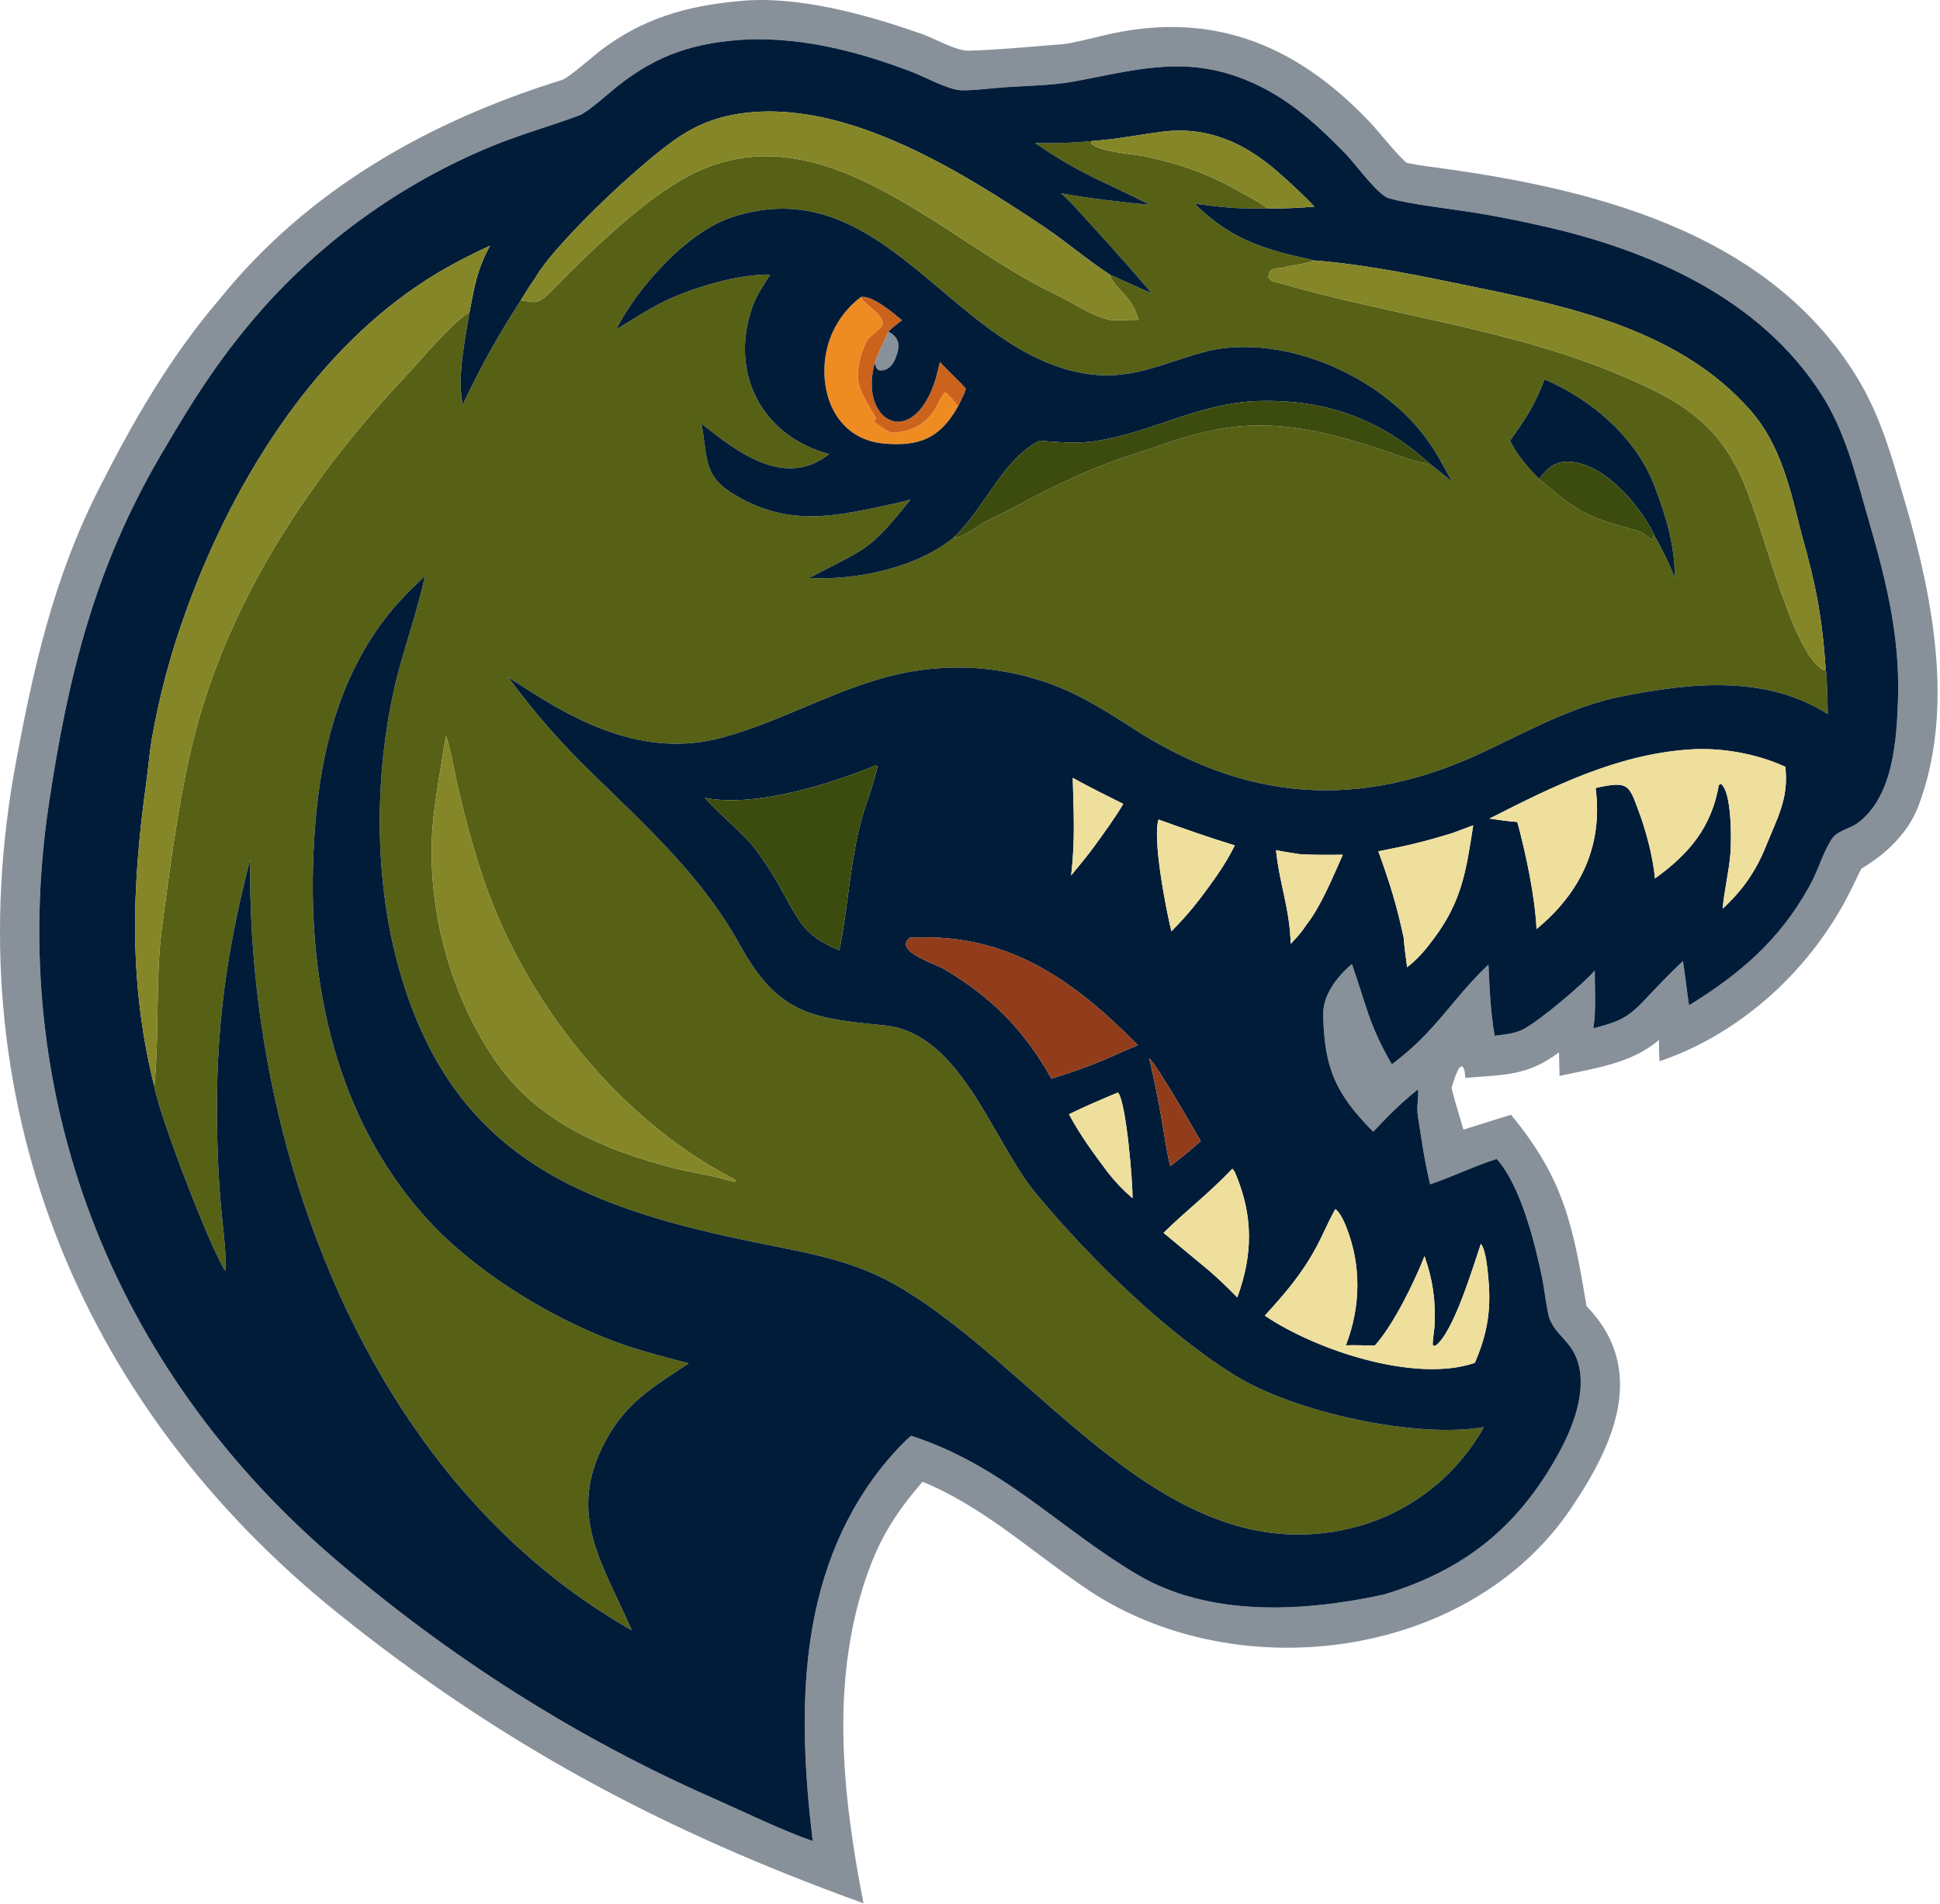 <?xml version="1.0" encoding="UTF-8" standalone="no"?>
<!DOCTYPE svg PUBLIC "-//W3C//DTD SVG 1.1//EN" "http://www.w3.org/Graphics/SVG/1.1/DTD/svg11.dtd">
<svg width="100%" height="100%" viewBox="0 0 762 748" version="1.1" xmlns="http://www.w3.org/2000/svg" xmlns:xlink="http://www.w3.org/1999/xlink" xml:space="preserve" xmlns:serif="http://www.serif.com/" style="fill-rule:evenodd;clip-rule:evenodd;stroke-linejoin:round;stroke-miterlimit:2;">
    <g transform="matrix(1,0,0,1,-124.125,-145.737)">
        <path d="M308.547,268.316C306.785,279.277 303.613,294 305.874,304.689C313.219,289.266 319.348,278.198 328.683,263.695C334.124,264.439 334.953,265.454 339.452,261.35C343.009,257.717 346.591,254.11 350.2,250.53C361.761,239.181 378.903,223.342 393.669,215.318C446.252,186.745 494.16,240.359 538.44,261.209C545.428,264.5 552.363,269.662 559.823,271.366C560.933,271.62 569.626,271.351 571.302,271.364C568.444,261.021 561.823,259.594 560.071,253.622C565.541,256.102 571.026,258.548 576.526,260.96C569.275,252.445 561.87,244.062 554.314,235.816C550.177,231.251 545.335,225.613 540.792,221.619C549.45,223.386 566.733,225.402 575.724,226.176C556.893,216.583 549.073,214.512 530.705,201.941C538.431,202.01 545.859,201.943 553.557,201.073L552.584,201.882C555.012,205.355 570.055,206.334 574.236,207.222C586.777,209.884 598.705,214.004 609.871,220.372C613.733,222.569 618.374,224.693 621.778,227.553C611.183,227.96 603.786,227.149 593.356,225.738C604.39,236.474 613.565,241.129 628.608,245.268C632.105,246.23 636.972,247.113 640.189,248.036C637.778,249.368 631.186,249.893 627.657,250.976C624.834,251.135 622.397,251.153 622.34,254.683C623.311,255.823 623.567,256.25 625.42,256.539C670.591,269.811 718.712,274.997 762.361,293.875C780.803,301.852 795.116,309.367 805.16,327.434C815.396,343.572 826.426,401.878 840.672,409.147L841.193,408.14C841.813,411.474 841.984,422.398 842.051,426.263C817.555,410.689 788.123,413.97 760.838,419.355C742.186,423.036 723.9,433.108 706.741,441.206C657.912,464.25 613.054,460.679 567.925,431.107C560.715,426.383 551.957,421.037 544.032,417.375C522.994,407.887 499.442,405.499 476.928,410.57C452.988,415.951 431.202,429.241 407.571,435.554C380.869,442.688 356.718,432.626 334.241,418.513L323.852,411.885C333.63,425.248 344.535,437.749 356.448,449.249C378.489,470.826 399.89,490.015 414.976,517.34C429.942,544.447 443.678,545.807 471.46,548.541C502.476,551.592 514.449,596.009 532.399,616.224C553.148,640.935 581.95,669.105 609.203,686.053C632.58,700.59 680.527,711.009 706.963,706.371C696.395,725.281 678.785,739.25 657.966,745.237C582.548,766.26 532.876,682.633 475.378,650.195C457.17,639.922 437.568,637.355 417.487,633.095C349.061,618.84 300.17,597.839 280.337,524.38C271.066,490.04 271.192,449.933 279.24,415.118C282.331,401.745 288.517,384.573 290.996,371.986C283.612,379.115 277.861,384.783 271.948,393.46C253.033,421.219 247.86,454.146 247.054,486.902C245.803,537.778 258.219,589.19 294.05,626.948C312.873,646.783 342.652,664.721 368.54,673.823C376.22,676.523 386.606,679.204 394.645,681.324C380.614,690.71 370.18,696.466 361.908,711.892C346.46,740.702 360.856,759.913 372.304,786.211C301.904,746.211 258.266,674.299 237.154,597.768C226.986,560.5 222.008,522.007 222.36,483.379C211.629,525.347 208.123,556.358 209.69,600.254C209.991,608.352 210.556,616.439 211.385,624.5C212,630.847 213.155,638.821 212.58,645.033C206.401,635.362 186.624,583.865 184.74,572.536C186.786,552.044 185.074,529.765 187.832,509.316C190.845,486.968 193.75,464.18 198.684,442.193C211.361,385.704 243.8,335.756 283.027,293.995C289.124,287.512 301.473,272.631 308.547,268.316ZM498.938,356.743C484.34,368.757 460.626,373.79 441.947,372.79C463.979,361.133 465.198,362.889 481.801,341.92C480.297,342.404 478.771,342.815 477.228,343.151C453.35,348.325 434.28,353.584 411.59,339.435C400.071,332.251 402.144,324.83 399.618,312.107C413.671,323.37 432.405,337.842 449.87,324.114C423.534,317.167 410.511,292.461 419.6,266.492C421.263,261.741 423.967,257.804 426.686,253.609C413.863,253.299 394.717,259.091 383.357,264.953C378.531,267.443 371,272.198 366.153,275.165C374.439,258.781 393.838,236.844 411.798,231.009C470.049,212.082 496.633,280.791 547.002,291.856C567.635,296.388 580.007,288.319 599.326,283.436C629.159,277.118 665.9,293.35 683.91,317.4C687.978,322.831 691.351,329.195 694.496,335.081C691.709,332.537 688.45,330.069 685.467,327.717C681.183,327.96 672.283,324.18 667.831,322.708C644.415,314.965 622.453,309.43 597.733,315.398C586.998,317.803 579.368,321.052 569.167,324.261C551.508,329.817 536.65,337.41 520.401,346.081C516.932,347.932 513.123,349.452 509.756,351.549C506.737,353.222 502.204,357.136 498.938,356.743ZM299.272,434.911C300.238,436.184 302.744,449.246 303.237,451.549C306.057,464.602 309.557,477.499 313.725,490.186C329.716,538.022 365.852,584.305 411.136,608.267C412.277,608.871 412.272,608.781 413.407,609.728C411.979,610.041 410.574,609.487 409.105,609.11C402.853,607.315 395.065,606.206 388.468,604.505C361.951,597.67 336.015,586.838 319.61,563.709C301.206,537.761 291.825,503.126 293.96,471.475C294.649,461.25 297.598,445.494 299.272,434.911ZM728.641,333.878C724.819,329.978 719.472,323.9 717.288,318.857C723.692,309.662 726.723,305.367 730.799,294.781C749.574,302.787 767.058,317.942 774.224,337.252C778.748,349.441 781.905,359.691 781.984,372.844C779.429,366.231 777.178,361.885 773.738,355.688C773.183,356.736 773.731,357.161 772.864,357.726C770.99,356.278 769.351,354.82 767.071,354.194C747.358,348.78 743.997,347.161 728.641,333.878Z" style="fill:rgb(87,97,22);"/>
        <path d="M500.39,305.452C493.431,317.872 485.271,321.263 471.272,319.99C453.657,318.389 445.96,302.076 448.341,285.794C449.74,276.477 454.745,268.083 462.277,262.423C464.095,266.029 471.374,268.997 470.807,273.452C469.049,275.81 465.737,277.994 465.233,278.722C462.623,282.488 460.541,290.577 461.245,295.257C462.048,300.595 465.773,305.35 468.182,310.145C468.071,310.369 467.961,310.593 467.85,310.817C467.649,310.981 467.447,311.145 467.246,311.309C469.533,312.707 472.931,315.892 475.048,315.732C481.188,315.266 486.545,313.108 490.279,308.019C492.263,305.584 493.757,301.14 495.303,299.833C496.655,300.482 499.728,304.203 500.39,305.452Z" style="fill:rgb(239,140,33);"/>
        <path d="M414.079,146.205C436.348,143.794 463.335,151.12 484.369,158.46C489.677,159.868 499.233,165.787 504.558,165.648C516.556,165.332 529.668,164.003 541.658,163.077C544.819,162.833 553.398,160.681 556.814,159.844C598.738,149.569 632.163,162.328 661.56,193.07C666.239,197.961 670.978,204.408 676.003,209.175L676.514,209.654C679.273,210.292 682.346,210.777 685.155,211.144C747.821,219.339 818.002,235.957 853.448,293.844C862.743,309.046 866.889,324.374 871.937,341.431C883.144,379.298 892.161,424.246 877.63,462.412C873.532,473.175 864.802,481.316 855.21,486.982L851.212,495.2C836.088,525.857 808.64,551.56 775.987,562.643C775.744,559.788 775.762,557.106 775.741,554.248C765.116,563.515 750.373,565.422 736.682,568.402L736.473,559.161C723.758,568.623 714.972,567.855 699.685,569.175C699.413,566.961 699.659,565.986 698.408,564.587L697.441,565.035C695.865,567.635 695.223,570.137 694.281,573.028C695.225,577.451 697.616,584.808 698.931,589.506L717.591,583.657C738.627,609.012 742.035,627.579 747.303,658.835C771.47,683.85 758.065,713.429 741.07,738.485C700.113,798.872 607.048,809.37 549.243,768.771C528.549,754.607 509.809,737.379 486.464,727.843C477.223,738.545 470.61,748.378 465.643,761.759C449.869,804.253 454.855,850.103 463.285,893.414C385.202,865.31 321.012,831.045 257.033,779.632C153.912,696.764 106.102,576.256 130.309,445.629C137.272,408.053 145.165,373.035 162.651,338.425C176.171,311.665 190.501,286.568 210.05,263.632C244.887,220.303 292.374,193.457 344.873,177.141C347.514,176.321 357.087,167.811 360.159,165.472C376.562,152.986 393.864,148.063 414.079,146.205ZM418.045,161.211C397.429,162.31 382.519,166.895 366.178,180.013C362.872,182.666 354.926,189.852 351.657,191.068C340.689,195.147 329.132,198.415 318.208,202.806C284.194,216.676 253.704,237.963 228.961,265.113C211.244,284.854 200.415,302.067 187.22,324.623C161.234,369.044 150.867,411.426 143.366,461.274C126.159,575.633 167.882,682.686 255.235,757.788C300.315,796.545 350.645,828.697 405.491,852.695C416.796,857.758 431.907,865.028 443.343,868.98C437.287,818.326 437.023,764.422 470.406,722.205C473.605,718.16 478.092,713.131 481.99,709.774C517.95,721.391 539.545,745.642 570.553,764.135C598.977,781.088 635.96,779.006 667.568,772.174C698.841,762.77 720.095,746.061 736.154,717.032C741.825,706.78 747.411,692.666 743.932,680.951C741.51,672.792 735.253,670.293 732.764,663.813C731.826,661.373 730.62,651.541 729.952,648.268C727.087,634.236 721.43,611.457 712,601.036C704.32,603.353 694.493,608.09 685.867,611.012C683.706,602.36 682.517,593.438 681.107,584.647C680.397,580.219 681.395,577.683 681.085,573.675C674.076,579.371 669.658,583.812 663.511,590.337C648.731,575.462 644.251,565.312 643.86,544.413C643.711,536.477 649.406,529.299 655.14,524.456C660.833,540.826 661.798,548.201 670.813,563.875C688.669,550.429 694.096,538.565 708.77,524.673C709.239,534.759 709.522,542.681 711.193,552.638C714.944,552.165 719.285,551.783 722.6,550.003C729.24,546.438 745.762,532.435 750.532,527.023C750.47,534.235 751.151,542.88 749.937,549.748C758.9,547.264 762.766,546.317 769.56,539.154C774.488,533.959 779.93,528.138 785.163,523.275C786.026,529.083 786.693,534.94 787.549,540.681C807.476,528.385 822.91,515.257 834.595,494.304C838.099,488.279 839.806,481.408 843.489,475.527C845.662,472.057 850.639,471.307 853.424,469.331C867.985,458.999 869.152,435.609 869.632,420.09C870.426,394.359 864.407,371.758 857.321,347.366C852.729,331.335 848.79,315.115 839.573,300.693C815.296,262.706 771.897,243.892 729.602,234.444C720.583,232.375 711.498,230.601 702.363,229.125C692.787,227.615 678.795,226.157 669.639,223.625C665.327,222.432 656.466,210.074 652.478,205.985C639.87,193.059 627.547,182.115 610.378,175.959C587.168,167.638 567.953,173.801 544.976,177.921C536.605,179.422 525.27,179.451 516.551,180.205C512.863,180.524 504.48,181.455 501.224,181.175C495.982,180.724 487.288,175.881 481.935,173.851C461.427,166.074 440.128,160.535 418.045,161.211ZM473.067,276.013C477.863,278.573 477.7,281.977 475.696,286.923C474.666,289.466 472.221,291.83 469.207,291.134C468.131,290.283 468.133,289.717 467.702,288.38C468.502,285.446 471.639,279.303 473.067,276.013Z" style="fill:rgb(136,145,154);"/>
        <path d="M502.088,301.971C501.717,302.771 500.832,304.83 500.39,305.452C499.728,304.203 496.655,300.482 495.303,299.833C493.757,301.14 492.263,305.584 490.279,308.019C486.545,313.108 481.188,315.266 475.048,315.732C472.931,315.892 469.533,312.707 467.246,311.309C467.447,311.145 467.649,310.981 467.85,310.817C467.961,310.593 468.071,310.369 468.182,310.145C465.773,305.35 462.048,300.595 461.245,295.257C460.541,290.577 462.623,282.488 465.233,278.722C465.737,277.994 469.049,275.81 470.807,273.452C471.374,268.997 464.095,266.029 462.277,262.423C466.59,261.513 474.945,268.657 478.443,271.537C476.382,273.108 474.95,274.181 473.067,276.013C471.639,279.303 468.502,285.446 467.702,288.38C461.335,311.758 482.916,322.879 491.639,294.546L493.339,287.918C496.21,291.219 501.723,296.104 503.506,298.434C503,300.166 502.916,300.363 502.088,301.971Z" style="fill:rgb(204,99,29);"/>
        <path d="M418.045,161.211C440.128,160.535 461.427,166.074 481.935,173.851C487.288,175.881 495.982,180.724 501.224,181.175C504.48,181.455 512.863,180.524 516.551,180.205C525.27,179.451 536.605,179.422 544.976,177.921C567.953,173.801 587.168,167.638 610.378,175.959C627.547,182.115 639.87,193.059 652.478,205.985C656.466,210.074 665.327,222.432 669.639,223.625C678.795,226.157 692.787,227.615 702.363,229.125C711.498,230.601 720.583,232.375 729.602,234.444C771.897,243.892 815.296,262.706 839.573,300.693C848.79,315.115 852.729,331.335 857.321,347.366C864.407,371.758 870.426,394.359 869.632,420.09C869.152,435.609 867.985,458.999 853.424,469.331C850.639,471.307 845.662,472.057 843.489,475.527C839.806,481.408 838.099,488.279 834.595,494.304C822.91,515.257 807.476,528.385 787.549,540.681C786.693,534.94 786.026,529.083 785.163,523.275C779.93,528.138 774.488,533.959 769.56,539.154C762.766,546.317 758.9,547.264 749.937,549.748C751.151,542.88 750.47,534.235 750.532,527.023C745.762,532.435 729.24,546.438 722.6,550.003C719.285,551.783 714.944,552.165 711.193,552.638C709.522,542.681 709.239,534.759 708.77,524.673C694.096,538.565 688.669,550.429 670.813,563.875C661.798,548.201 660.833,540.826 655.14,524.456C649.406,529.299 643.711,536.477 643.86,544.413C644.251,565.312 648.731,575.462 663.511,590.337C669.658,583.812 674.076,579.371 681.085,573.675C681.395,577.683 680.397,580.219 681.107,584.647C682.517,593.438 683.706,602.36 685.867,611.012C694.493,608.09 704.32,603.353 712,601.036C721.43,611.457 727.087,634.236 729.952,648.268C730.62,651.541 731.826,661.373 732.764,663.813C735.253,670.293 741.51,672.792 743.932,680.951C747.411,692.666 741.825,706.78 736.154,717.032C720.095,746.061 698.841,762.77 667.568,772.174C635.96,779.006 598.977,781.088 570.553,764.135C539.545,745.642 517.95,721.391 481.99,709.774C478.092,713.131 473.605,718.16 470.406,722.205C437.023,764.422 437.287,818.326 443.343,868.98C431.907,865.028 416.796,857.758 405.491,852.695C350.645,828.697 300.315,796.545 255.235,757.788C167.882,682.686 126.159,575.633 143.366,461.274C150.867,411.426 161.234,369.044 187.22,324.623C200.415,302.067 211.244,284.854 228.961,265.113C253.704,237.963 284.194,216.676 318.208,202.806C329.132,198.415 340.689,195.147 351.657,191.068C354.926,189.852 362.872,182.666 366.178,180.013C382.519,166.895 397.429,162.31 418.045,161.211ZM545.485,451.318C545.826,465.293 546.487,475.446 544.857,489.638C547.87,485.95 551.347,481.812 554.111,477.996C557.578,473.201 562.392,466.654 565.313,461.533C558.619,458.191 552.033,454.941 545.485,451.318ZM563.07,574.99C556.433,577.769 550.455,580.286 544.012,583.458C548.384,591.738 553.783,599.011 559.396,606.483C562.242,610.116 565.444,613.455 568.954,616.452C569.048,609.737 566.508,579.606 563.437,575.156L563.07,574.99ZM579.182,467.682C576.734,475.083 582.028,502.693 584.235,511.594C588.235,507.606 591.966,503.357 595.405,498.877C600.443,492.199 605.447,485.404 609.124,477.849C597.973,474.405 589.952,471.552 579.182,467.682ZM608.187,604.854C598.65,614.874 590.04,621.27 581.15,630.053L599.165,645.03C603.313,648.621 606.283,651.556 610.109,655.437C616.251,638.689 616.45,623.453 609.379,606.732C609.019,605.879 608.761,605.552 608.187,604.854ZM575.511,561.459C577.488,569.791 579.182,578.188 580.591,586.634C581.468,591.669 582.544,599.21 583.82,603.877L590.75,598.326C592.371,596.938 594.197,595.449 595.738,594.002C592.755,588.765 578.376,563.825 575.511,561.459ZM184.74,572.536C186.624,583.865 206.401,635.362 212.58,645.033C213.155,638.821 212,630.847 211.385,624.5C210.556,616.439 209.991,608.352 209.69,600.254C208.123,556.358 211.629,525.347 222.36,483.379C222.008,522.007 226.986,560.5 237.154,597.768C258.266,674.299 301.904,746.211 372.304,786.211C360.856,759.913 346.46,740.702 361.908,711.892C370.18,696.466 380.614,690.71 394.645,681.324C386.606,679.204 376.22,676.523 368.54,673.823C342.652,664.721 312.873,646.783 294.05,626.948C258.219,589.19 245.803,537.778 247.054,486.902C247.86,454.146 253.033,421.219 271.948,393.46C277.861,384.783 283.612,379.115 290.996,371.986C288.517,384.573 282.331,401.745 279.24,415.118C271.192,449.933 271.066,490.04 280.337,524.38C300.17,597.839 349.061,618.84 417.487,633.095C437.568,637.355 457.17,639.922 475.378,650.195C532.876,682.633 582.548,766.26 657.966,745.237C678.785,739.25 696.395,725.281 706.963,706.371C680.527,711.009 632.58,700.59 609.203,686.053C581.95,669.105 553.148,640.935 532.399,616.224C514.449,596.009 502.476,551.592 471.46,548.541C443.678,545.807 429.942,544.447 414.976,517.34C399.89,490.015 378.489,470.826 356.448,449.249C344.535,437.749 333.63,425.248 323.852,411.885L334.241,418.513C356.718,432.626 380.869,442.688 407.571,435.554C431.202,429.241 452.988,415.951 476.928,410.57C499.442,405.499 522.994,407.887 544.032,417.375C551.957,421.037 560.715,426.383 567.925,431.107C613.054,460.679 657.912,464.25 706.741,441.206C723.9,433.108 742.186,423.036 760.838,419.355C788.123,413.97 817.555,410.689 842.051,426.263C841.984,422.398 841.813,411.474 841.193,408.14C839.82,387.962 837.224,374.799 831.749,355.603C827.329,338.163 823.77,320.668 811.504,306.764C784.359,275.994 742.553,266.556 704.099,258.654C682.903,254.298 661.862,249.744 640.189,248.036C636.972,247.113 632.105,246.23 628.608,245.268C613.565,241.129 604.39,236.474 593.356,225.738C603.786,227.149 611.183,227.96 621.778,227.553C628.425,227.764 633.834,227.408 640.406,226.924C636.491,222.649 630.653,217.341 626.341,213.542C613.096,201.872 598.519,195.226 580.644,197.485C571.672,198.619 562.66,200.459 553.557,201.073C545.859,201.943 538.431,202.01 530.705,201.941C549.073,214.512 556.893,216.583 575.724,226.176C566.733,225.402 549.45,223.386 540.792,221.619C545.335,225.613 550.177,231.251 554.314,235.816C561.87,244.062 569.275,252.445 576.526,260.96C571.026,258.548 565.541,256.102 560.071,253.622C551.257,247.883 542.942,240.704 534.272,234.894C500.571,212.311 452.592,182.103 410.259,191.187C403.814,192.608 397.669,195.152 392.105,198.702C377.92,207.572 344.336,239.19 335.206,253.519C334.819,254.127 334.443,254.743 334.08,255.366C332.033,258.227 330.512,260.685 328.683,263.695C319.348,278.198 313.219,289.266 305.874,304.689C303.613,294 306.785,279.277 308.547,268.316C310.571,257.823 311.48,251.755 316.611,242.238C304.293,248.053 295.137,252.856 283.937,260.931C242.876,290.536 213.807,339.416 197.008,386.332C191.177,402.443 186.748,419.028 183.771,435.901C182.762,441.93 182.302,447.99 181.468,454.013C175.838,494.672 174.662,532.301 184.74,572.536ZM498.938,356.743C484.34,368.757 460.626,373.79 441.947,372.79C463.979,361.133 465.198,362.889 481.801,341.92C480.297,342.404 478.771,342.815 477.228,343.151C453.35,348.325 434.28,353.584 411.59,339.435C400.071,332.251 402.144,324.83 399.618,312.107C413.671,323.37 432.405,337.842 449.87,324.114C423.534,317.167 410.511,292.461 419.6,266.492C421.263,261.741 423.967,257.804 426.686,253.609C413.863,253.299 394.717,259.091 383.357,264.953C378.531,267.443 371,272.198 366.153,275.165C374.439,258.781 393.838,236.844 411.798,231.009C470.049,212.082 496.633,280.791 547.002,291.856C567.635,296.388 580.007,288.319 599.326,283.436C629.159,277.118 665.9,293.35 683.91,317.4C687.978,322.831 691.351,329.195 694.496,335.081C691.709,332.537 688.45,330.069 685.467,327.717C666.234,310.378 645.058,302.615 618.742,303.277C594.905,303.875 576.604,315.852 553.757,319.116C547.345,320.031 538.919,319.46 532.427,318.838C517.851,326.413 511.721,344.198 498.938,356.743ZM500.39,305.452C500.832,304.83 501.717,302.771 502.088,301.971C502.916,300.363 503,300.166 503.506,298.434C501.723,296.104 496.21,291.219 493.339,287.918L491.639,294.546C482.916,322.879 461.335,311.758 467.702,288.38C468.133,289.717 468.131,290.283 469.207,291.134C472.221,291.83 474.666,289.466 475.696,286.923C477.7,281.977 477.863,278.573 473.067,276.013C474.95,274.181 476.382,273.108 478.443,271.537C474.945,268.657 466.59,261.513 462.277,262.423C454.745,268.083 449.74,276.477 448.341,285.794C445.96,302.076 453.657,318.389 471.272,319.99C485.271,321.263 493.431,317.872 500.39,305.452ZM728.641,333.878C724.819,329.978 719.472,323.9 717.288,318.857C723.692,309.662 726.723,305.367 730.799,294.781C749.574,302.787 767.058,317.942 774.224,337.252C778.748,349.441 781.905,359.691 781.984,372.844C779.429,366.231 777.178,361.885 773.738,355.688C768.493,344.464 753.261,326.179 738.701,327.165C733.966,327.486 731.418,330.399 728.641,333.878ZM481.418,514.135C480.31,515.351 480.075,515.375 479.897,517.016C481.221,521.492 491.301,524.217 495.401,526.671C513.856,537.717 526.626,550.712 537.117,569.49C545.354,566.867 551.652,564.789 559.624,561.283C563.416,559.574 567.238,557.93 571.087,556.352C545.586,530.455 519.491,511.933 481.418,514.135ZM787.256,440.205C759.028,442.226 734.165,454.604 709.146,467.331C712.343,467.748 717.015,468.49 720.112,468.651C723.479,481.204 727.027,497.715 727.652,510.724C745.018,496.399 753.813,477.97 750.863,455.299C764.734,452.18 763.902,454.276 768.678,466.874C771.31,474.791 773.325,482.5 774.184,490.833C787.599,481.159 796.335,470.785 799.254,454.177L799.956,453.633C804.393,456.356 804.208,475.718 803.819,480.814C803.267,488.039 801.381,495.502 800.751,502.723C808.562,495.514 813.801,488.029 817.773,478.137C822.226,467.048 826.841,459.267 825.352,446.973C814.024,441.723 799.716,439.219 787.256,440.205ZM648.622,620.716L648.311,621.274C645.693,626.038 643.635,631.066 640.992,635.946C635.312,646.436 628.827,653.882 620.917,662.586C641.059,676.189 679.982,689.158 703.413,681.131C708.237,669.922 709.871,660.676 708.767,648.431C708.498,645.444 707.791,636.476 705.766,634.395C702.639,643.638 694.979,669.372 687.938,674.394L686.973,674.406C686.587,673.501 687.531,668.123 687.603,666.588C688.068,656.681 686.92,648.519 683.659,639.199C679.534,649.618 671.532,666.106 664.125,674.349C660.597,674.295 656.226,674.107 652.767,674.24C658.637,659.029 658.955,642.582 652.721,627.26C651.935,625.329 650.286,621.807 648.622,620.716ZM467.991,446.468C449.871,453.878 421.53,462.71 402.128,459.384L401.401,459.265L400.966,459.188C406.31,464.994 411.346,469.245 416.82,474.674C421.145,478.964 426.5,487.326 429.569,492.555C437.664,506.584 438.751,512.892 453.808,519.03C457.868,499.262 458.031,478.739 465.156,459.357C465.758,457.718 468.914,447.486 468.805,446.633L467.991,446.468ZM637.331,508.935C642.914,501.926 647.766,490.017 651.557,481.506C645.71,481.57 640.524,481.646 634.677,481.29C631.67,480.814 628.263,480.347 625.32,479.71C626.681,493.077 630.737,502.682 631.093,516.55C633.687,513.771 635.263,512.128 637.331,508.935ZM675.536,514.452C675.494,516.115 676.569,523.652 676.823,525.717C681.336,522.212 684.181,518.665 687.531,514.156C698.508,499.379 700.071,487.284 702.78,469.957L694.672,472.986C683.349,476.454 677.18,477.905 665.511,480.174C669.929,492.322 672.85,501.68 675.536,514.452Z" style="fill:rgb(0,28,57);"/>
        <path d="M685.467,327.717C681.183,327.96 672.283,324.18 667.831,322.708C644.415,314.965 622.453,309.43 597.733,315.398C586.998,317.803 579.368,321.052 569.167,324.261C551.508,329.817 536.65,337.41 520.401,346.081C516.932,347.932 513.123,349.452 509.756,351.549C506.737,353.222 502.204,357.136 498.938,356.743C511.721,344.198 517.851,326.413 532.427,318.838C538.919,319.46 547.345,320.031 553.757,319.116C576.604,315.852 594.905,303.875 618.742,303.277C645.058,302.615 666.234,310.378 685.467,327.717ZM773.738,355.688C773.183,356.736 773.731,357.161 772.864,357.726C770.99,356.278 769.351,354.82 767.071,354.194C747.358,348.78 743.997,347.161 728.641,333.878C731.418,330.399 733.966,327.486 738.701,327.165C753.261,326.179 768.493,344.464 773.738,355.688ZM467.991,446.468L468.805,446.633C468.914,447.486 465.758,457.718 465.156,459.357C458.031,478.739 457.868,499.262 453.808,519.03C438.751,512.892 437.664,506.584 429.569,492.555C426.5,487.326 421.145,478.964 416.82,474.674C411.346,469.245 406.31,464.994 400.966,459.188L401.401,459.265L402.128,459.384C421.53,462.71 449.871,453.878 467.991,446.468Z" style="fill:rgb(60,76,14);"/>
        <path d="M481.418,514.135C519.491,511.933 545.586,530.455 571.087,556.352C567.238,557.93 563.416,559.574 559.624,561.283C551.652,564.789 545.354,566.867 537.117,569.49C526.626,550.712 513.856,537.717 495.401,526.671C491.301,524.217 481.221,521.492 479.897,517.016C480.075,515.375 480.31,515.351 481.418,514.135ZM575.511,561.459C578.376,563.825 592.755,588.765 595.738,594.002C594.197,595.449 592.371,596.938 590.75,598.326L583.82,603.877C582.544,599.21 581.468,591.669 580.591,586.634C579.182,578.188 577.488,569.791 575.511,561.459Z" style="fill:rgb(145,61,27);"/>
        <path d="M675.536,514.452C672.85,501.68 669.929,492.322 665.511,480.174C677.18,477.905 683.349,476.454 694.672,472.986L702.78,469.957C700.071,487.284 698.508,499.379 687.531,514.156C684.181,518.665 681.336,522.212 676.823,525.717C676.569,523.652 675.494,516.115 675.536,514.452ZM637.331,508.935C635.263,512.128 633.687,513.771 631.093,516.55C630.737,502.682 626.681,493.077 625.32,479.71C628.263,480.347 631.67,480.814 634.677,481.29C640.524,481.646 645.71,481.57 651.557,481.506C647.766,490.017 642.914,501.926 637.331,508.935ZM787.256,440.205C799.716,439.219 814.024,441.723 825.352,446.973C826.841,459.267 822.226,467.048 817.773,478.137C813.801,488.029 808.562,495.514 800.751,502.723C801.381,495.502 803.267,488.039 803.819,480.814C804.208,475.718 804.393,456.356 799.956,453.633L799.254,454.177C796.335,470.785 787.599,481.159 774.184,490.833C773.325,482.5 771.31,474.791 768.678,466.874C763.902,454.276 764.734,452.18 750.863,455.299C753.813,477.97 745.018,496.399 727.652,510.724C727.027,497.715 723.479,481.204 720.112,468.651C717.015,468.49 712.343,467.748 709.146,467.331C734.165,454.604 759.028,442.226 787.256,440.205ZM648.622,620.716C650.286,621.807 651.935,625.329 652.721,627.26C658.955,642.582 658.637,659.029 652.767,674.24C656.226,674.107 660.597,674.295 664.125,674.349C671.532,666.106 679.534,649.618 683.659,639.199C686.92,648.519 688.068,656.681 687.603,666.588C687.531,668.123 686.587,673.501 686.973,674.406L687.938,674.394C694.979,669.372 702.639,643.638 705.766,634.395C707.791,636.476 708.498,645.444 708.767,648.431C709.871,660.676 708.237,669.922 703.413,681.131C679.982,689.158 641.059,676.189 620.917,662.586C628.827,653.882 635.312,646.436 640.992,635.946C643.635,631.066 645.693,626.038 648.311,621.274L648.622,620.716ZM608.187,604.854C608.761,605.552 609.019,605.879 609.379,606.732C616.45,623.453 616.251,638.689 610.109,655.437C606.283,651.556 603.313,648.621 599.165,645.03L581.15,630.053C590.04,621.27 598.65,614.874 608.187,604.854ZM579.182,467.682C589.952,471.552 597.973,474.405 609.124,477.849C605.447,485.404 600.443,492.199 595.405,498.877C591.966,503.357 588.235,507.606 584.235,511.594C582.028,502.693 576.734,475.083 579.182,467.682ZM563.07,574.99L563.437,575.156C566.508,579.606 569.048,609.737 568.954,616.452C565.444,613.455 562.242,610.116 559.396,606.483C553.783,599.011 548.384,591.738 544.012,583.458C550.455,580.286 556.433,577.769 563.07,574.99ZM545.485,451.318C552.033,454.941 558.619,458.191 565.313,461.533C562.392,466.654 557.578,473.201 554.111,477.996C551.347,481.812 547.87,485.95 544.857,489.638C546.487,475.446 545.826,465.293 545.485,451.318Z" style="fill:rgb(238,223,157);"/>
        <path d="M339.452,261.35C334.953,265.454 334.124,264.439 328.683,263.695C330.512,260.685 332.033,258.227 334.08,255.366C334.443,254.743 334.819,254.127 335.206,253.519C344.336,239.19 377.92,207.572 392.105,198.702C397.669,195.152 403.814,192.608 410.259,191.187C452.592,182.103 500.571,212.311 534.272,234.894C542.942,240.704 551.257,247.883 560.071,253.622C561.823,259.594 568.444,261.021 571.302,271.364C569.626,271.351 560.933,271.62 559.823,271.366C552.363,269.662 545.428,264.5 538.44,261.209C494.16,240.359 446.252,186.745 393.669,215.318C378.903,223.342 361.761,239.181 350.2,250.53C346.591,254.11 343.009,257.717 339.452,261.35ZM625.42,256.539C623.567,256.25 623.311,255.823 622.34,254.683C622.397,251.153 624.834,251.135 627.657,250.976C631.186,249.893 637.778,249.368 640.189,248.036C661.862,249.744 682.903,254.298 704.099,258.654C742.553,266.556 784.359,275.994 811.504,306.764C823.77,320.668 827.329,338.163 831.749,355.603C837.224,374.799 839.82,387.962 841.193,408.14L840.672,409.147C826.426,401.878 815.396,343.572 805.16,327.434C795.116,309.367 780.803,301.852 762.361,293.875C718.712,274.997 670.591,269.811 625.42,256.539ZM184.74,572.536C174.662,532.301 175.838,494.672 181.468,454.013C182.302,447.99 182.762,441.93 183.771,435.901C186.748,419.028 191.177,402.443 197.008,386.332C213.807,339.416 242.876,290.536 283.937,260.931C295.137,252.856 304.293,248.053 316.611,242.238C311.48,251.755 310.571,257.823 308.547,268.316C301.473,272.631 289.124,287.512 283.027,293.995C243.8,335.756 211.361,385.704 198.684,442.193C193.75,464.18 190.845,486.968 187.832,509.316C185.074,529.765 186.786,552.044 184.74,572.536ZM553.557,201.073C562.66,200.459 571.672,198.619 580.644,197.485C598.519,195.226 613.096,201.872 626.341,213.542C630.653,217.341 636.491,222.649 640.406,226.924C633.834,227.408 628.425,227.764 621.778,227.553C618.374,224.693 613.733,222.569 609.871,220.372C598.705,214.004 586.777,209.884 574.236,207.222C570.055,206.334 555.012,205.355 552.584,201.882L553.557,201.073ZM299.272,434.911C300.238,436.184 302.744,449.246 303.237,451.549C306.057,464.602 309.557,477.499 313.725,490.186C329.716,538.022 365.852,584.305 411.136,608.267C412.277,608.871 412.272,608.781 413.407,609.728C411.979,610.041 410.574,609.487 409.105,609.11C402.853,607.315 395.065,606.206 388.468,604.505C361.951,597.67 336.015,586.838 319.61,563.709C301.206,537.761 291.825,503.126 293.96,471.475C294.649,461.25 297.598,445.494 299.272,434.911Z" style="fill:rgb(133,134,39);"/>
    </g>
</svg>
